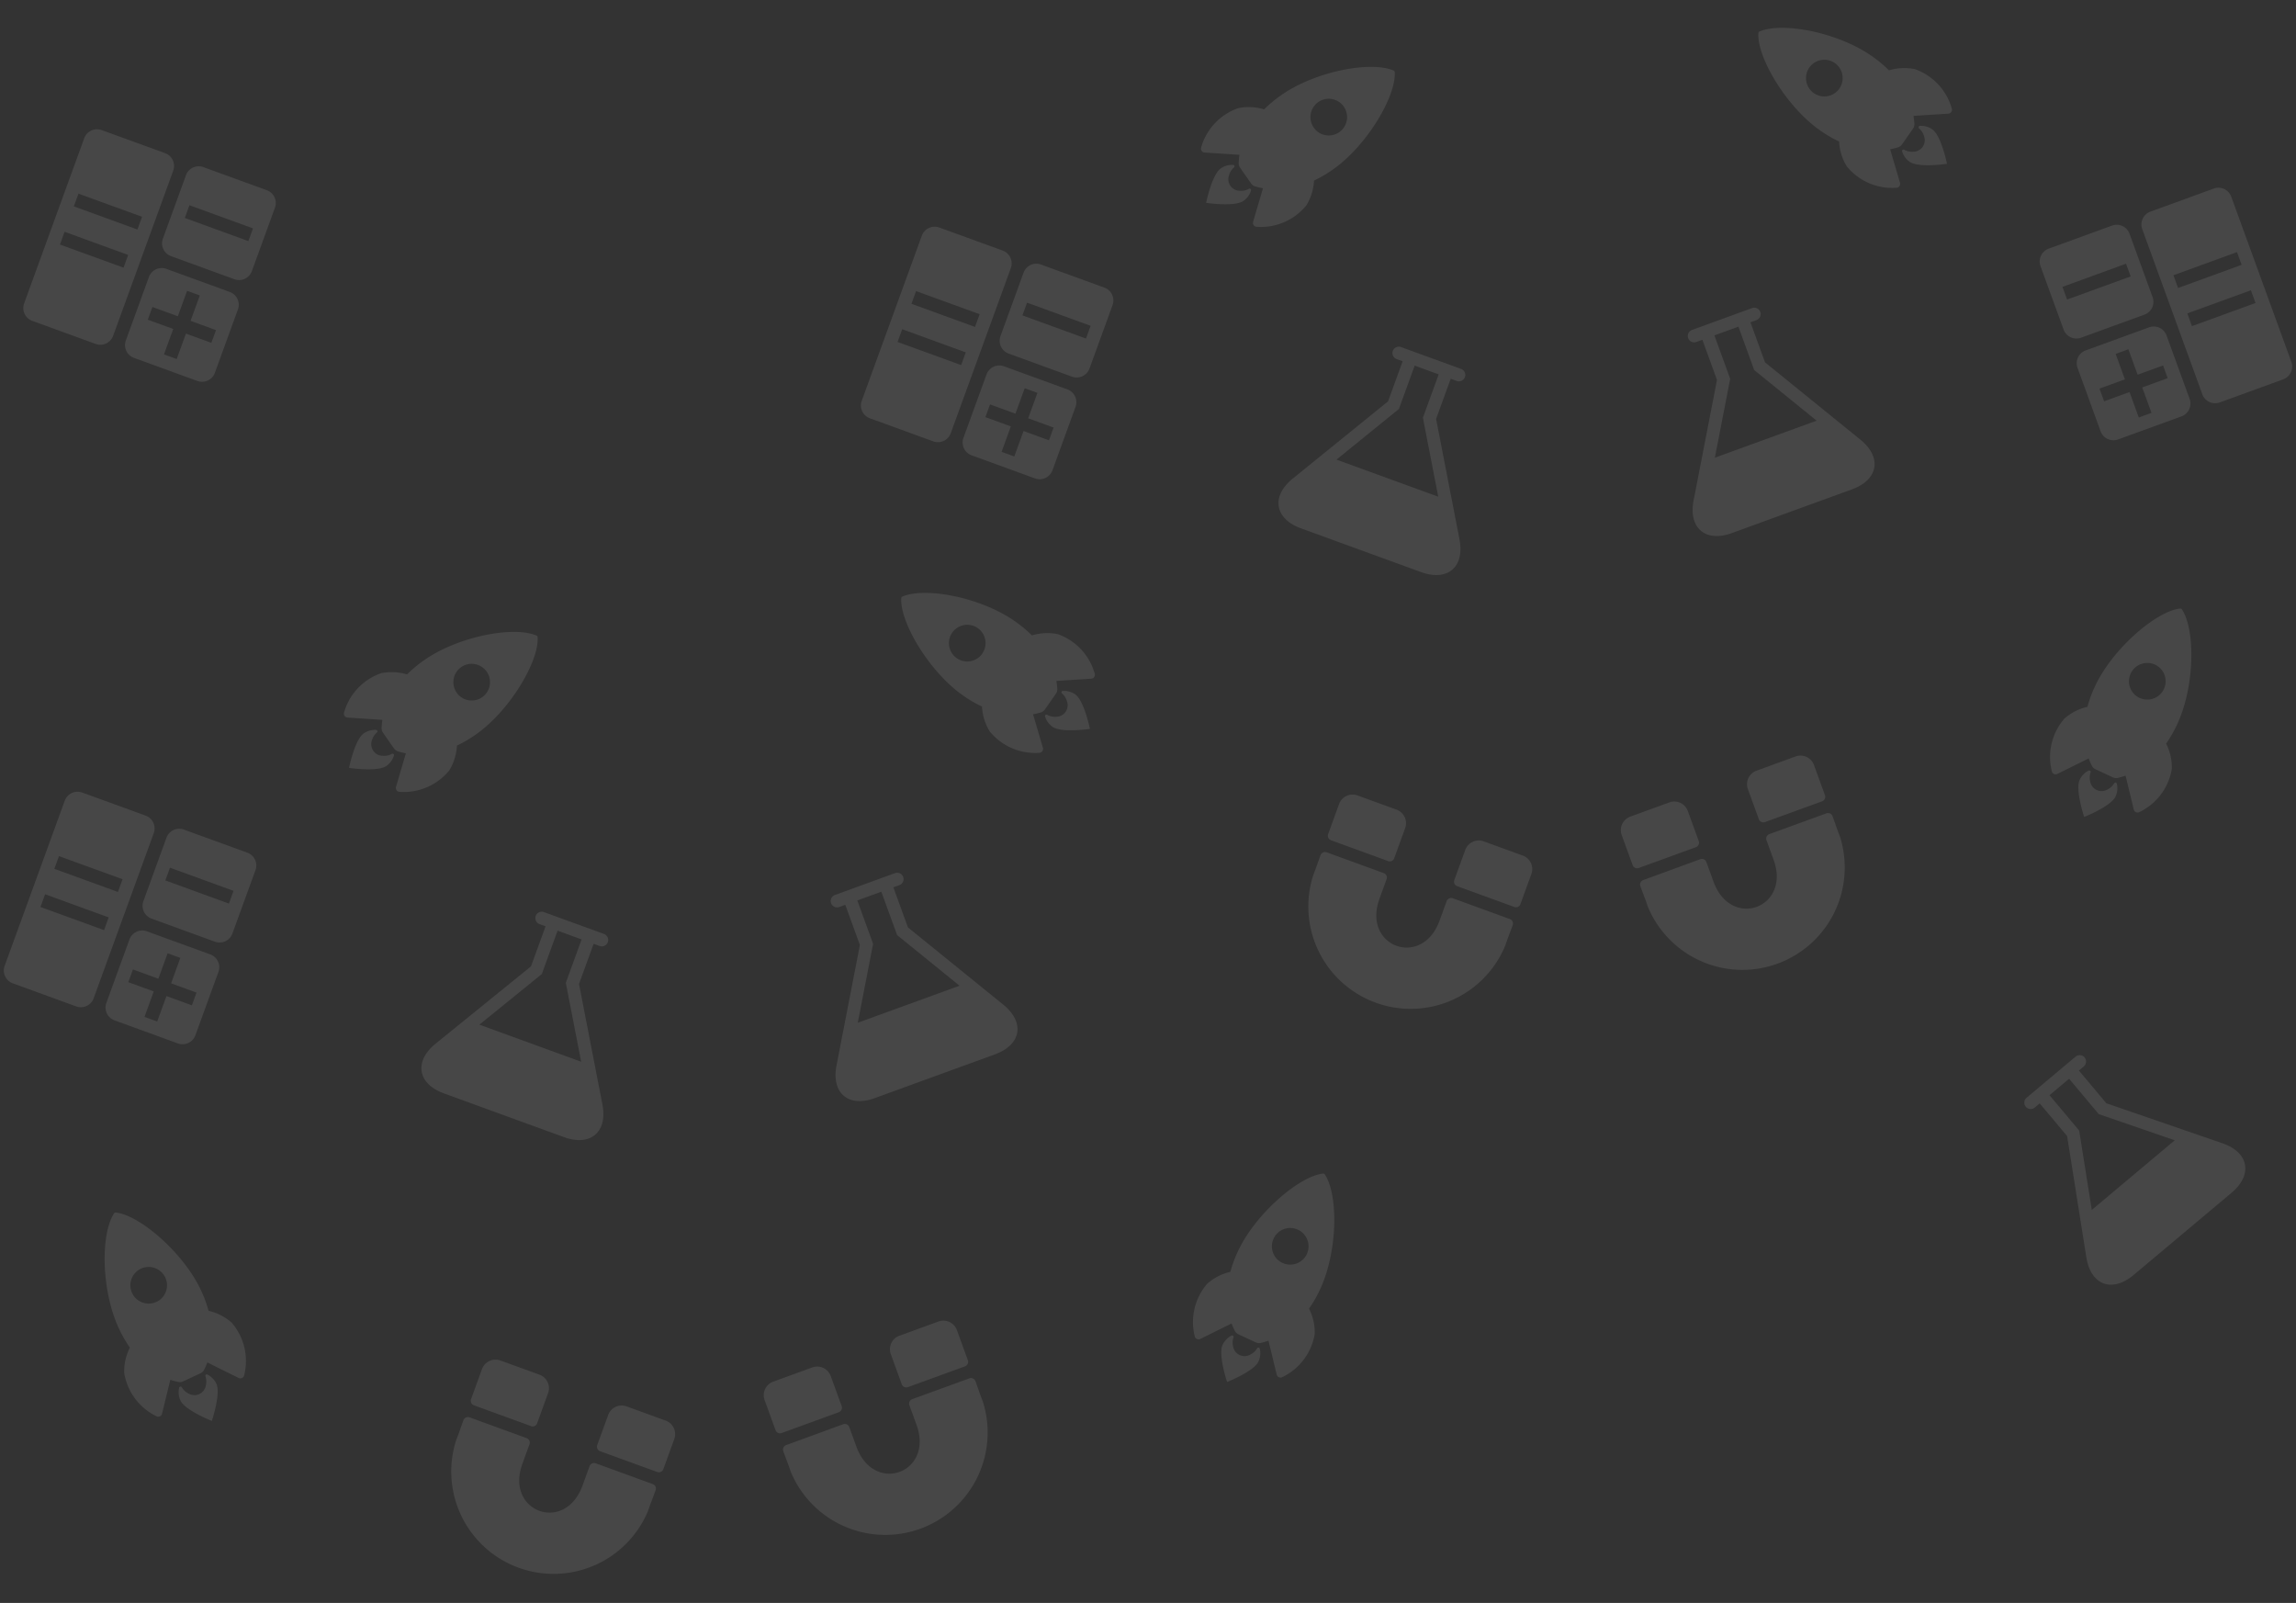 <svg xmlns="http://www.w3.org/2000/svg" width="117.869" height="82.268" viewBox="0 0 117.869 82.268">
  <rect x="0" y="0" width="117.869" height="82.268" fill="#333333" stroke="none"/>
  <g id="Group_9731" data-name="Group 9731" transform="translate(-174.906 -39.398)">
    <g id="Group_9732" data-name="Group 9732" transform="translate(218.906 41.398)">
      <g id="Group_9566" data-name="Group 9566" transform="translate(9.791 22.793) rotate(-160)">
        <g id="Group_9462" data-name="Group 9462" transform="translate(0 0)">
          <path id="Icon_metro-calculator" data-name="Icon metro-calculator" d="M4.168,10.419H.695A.7.7,0,0,1,0,9.725V6.252a.7.7,0,0,1,.695-.695H4.168a.7.7,0,0,1,.695.695V9.725a.7.7,0,0,1-.695.695Zm0-2.778H.695v.695H4.168Zm5.557,2.779H6.252a.7.7,0,0,1-.695-.695V.695A.7.7,0,0,1,6.252,0H9.725a.7.7,0,0,1,.695.695v9.03A.7.7,0,0,1,9.725,10.419Zm0-6.252H6.252v.695H9.725Zm0,2.084H6.252v.695H9.725ZM4.168,4.862H.695A.7.7,0,0,1,0,4.168V.695A.7.7,0,0,1,.695,0H4.168a.7.7,0,0,1,.695.695V4.168a.7.7,0,0,1-.695.695Zm0-2.778H2.778V.695H2.084V2.084H.695v.695H2.084V4.168h.695V2.779H4.168V2.084Z" transform="translate(0)" fill="rgba(255,255,255,0.1)"/>
          <path id="Icon_metro-calculator-2" data-name="Icon metro-calculator" d="M4.168,10.419H.695A.7.7,0,0,1,0,9.725V6.252a.7.7,0,0,1,.695-.695H4.168a.7.7,0,0,1,.695.695V9.725a.7.7,0,0,1-.695.695Zm0-2.778H.695v.695H4.168Zm5.557,2.779H6.252a.7.7,0,0,1-.695-.695V.695A.7.7,0,0,1,6.252,0H9.725a.7.7,0,0,1,.695.695v9.03A.7.7,0,0,1,9.725,10.419Zm0-6.252H6.252v.695H9.725Zm0,2.084H6.252v.695H9.725ZM4.168,4.862H.695A.7.7,0,0,1,0,4.168V.695A.7.7,0,0,1,.695,0H4.168a.7.7,0,0,1,.695.695V4.168a.7.7,0,0,1-.695.695Zm0-2.778H2.778V.695H2.084V2.084H.695v.695H2.084V4.168h.695V2.779H4.168V2.084Z" transform="translate(42.117 -10.008)" fill="rgba(255,255,255,0.1)"/>
        </g>
      </g>
      <g id="Group_9568" data-name="Group 9568" transform="translate(31.555 51.268) rotate(-160)">
        <g id="Group_9462-2" data-name="Group 9462" transform="translate(0 0)">
          <path id="Icon_awesome-magnet" data-name="Icon awesome-magnet" d="M7.139,7.059h3.12a.246.246,0,0,1,.246.246V8.947a.739.739,0,0,1-.739.739H7.633a.739.739,0,0,1-.739-.739V7.3a.244.244,0,0,1,.245-.246ZM0,7.3V8.949a.739.739,0,0,0,.739.739H2.873a.739.739,0,0,0,.739-.739V7.307a.246.246,0,0,0-.246-.246H.246A.244.244,0,0,0,0,7.3Zm3.365-.9a.246.246,0,0,0,.246-.246V5.089c0-2.629,3.283-2.624,3.283,0V6.156a.246.246,0,0,0,.246.246h3.117a.246.246,0,0,0,.246-.248c0-.439-.012-.827,0-1.094a5.254,5.254,0,0,0-10.5,0c.012.263,0,.677,0,1.092A.246.246,0,0,0,.249,6.4Z" fill="rgba(255,255,255,0.1)"/>
        </g>
      </g>
      <g id="Group_9569" data-name="Group 9569" transform="translate(30.461 27.91) rotate(-160)">
        <g id="Group_9462-3" data-name="Group 9462" transform="translate(0 0)">
          <path id="Icon_metro-lab" data-name="Icon metro-lab" d="M.325,2.251l3.243,5.4V9.844H3.24a.328.328,0,0,0,0,.656H6.522a.328.328,0,0,0,0-.656H6.194V7.655l3.243-5.4C10.18,1.013,9.606,0,8.162,0H1.6C.156,0-.418,1.013.325,2.251ZM7.66,3.938,5.537,7.475V9.844H4.225V7.475L2.1,3.938Z" transform="translate(0)" fill="rgba(255,255,255,0.1)"/>
        </g>
      </g>
      <g id="Icon_ionic-ios-rocket" data-name="Icon ionic-ios-rocket" transform="matrix(0.174, -0.985, 0.985, 0.174, 17.052, 9.029)">
        <path id="Path_341" data-name="Path 341" d="M9.12,9.036a.1.1,0,0,1-.073.075c-1.2.293-3.968-.751-5.468-2.252A6.486,6.486,0,0,1,2.849,6a2.714,2.714,0,0,1-1.32-.165A3.01,3.01,0,0,1,0,3.517a.2.2,0,0,1,.216-.229l1.787.2a3.972,3.972,0,0,1,.024-.4.4.4,0,0,1,.117-.245l.692-.692a.4.4,0,0,1,.245-.117A3.964,3.964,0,0,1,3.484,2L3.288.219A.2.2,0,0,1,3.517,0,3,3,0,0,1,5.833,1.528,2.726,2.726,0,0,1,6,2.843a6.5,6.5,0,0,1,.864.729C8.371,5.07,9.409,7.778,9.12,9.036Zm-3.6-3.523a.941.941,0,1,0,1.331,0A.94.94,0,0,0,5.524,5.513Z" transform="translate(0)" fill="rgba(255,255,255,0.1)"/>
        <path id="Path_342" data-name="Path 342" d="M2.031,1.088h0A.836.836,0,0,0,1.6.912.593.593,0,0,0,.912,1.6a.819.819,0,0,0,.174.434l0,0a.074.074,0,0,1-.062.126,1.013,1.013,0,0,1-.593-.289C.037,1.472,0,0,0,0S1.474.037,1.871.434a1.006,1.006,0,0,1,.289.593A.075.075,0,0,1,2.031,1.088Z" transform="translate(0.759 0.745)" fill="rgba(255,255,255,0.1)"/>
      </g>
    </g>
    <g id="Group_9566-2" data-name="Group 9566" transform="translate(279.42 52.4) rotate(-20)">
      <g id="Group_9462-4" data-name="Group 9462" transform="translate(0 0)">
        <path id="Icon_metro-calculator-3" data-name="Icon metro-calculator" d="M4.168,0H.695A.7.7,0,0,0,0,.695V4.168a.7.7,0,0,0,.695.695H4.168a.7.7,0,0,0,.695-.695V.695A.7.7,0,0,0,4.168,0Zm0,2.778H.695V2.084H4.168ZM9.725,0H6.252a.7.7,0,0,0-.695.695v9.03a.7.7,0,0,0,.695.695H9.725a.7.7,0,0,0,.695-.695V.695A.7.7,0,0,0,9.725,0Zm0,6.252H6.252V5.557H9.725Zm0-2.084H6.252V3.473H9.725ZM4.168,5.557H.695A.7.7,0,0,0,0,6.252V9.725a.7.7,0,0,0,.695.695H4.168a.7.7,0,0,0,.695-.695V6.252a.7.7,0,0,0-.695-.695Zm0,2.778H2.778V9.725H2.084V8.335H.695V7.641H2.084V6.252h.695V7.641H4.168v.695Z" fill="rgba(255,255,255,0.1)"/>
      </g>
    </g>
    <g id="Icon_ionic-ios-rocket-2" data-name="Icon ionic-ios-rocket" transform="translate(278.309 73.678) rotate(-20)">
      <path id="Path_341-2" data-name="Path 341" d="M9.12.124A.1.1,0,0,0,9.047.049C7.849-.244,5.079.8,3.579,2.3a6.486,6.486,0,0,0-.729.861,2.714,2.714,0,0,0-1.32.165A3.01,3.01,0,0,0,0,5.643a.2.2,0,0,0,.216.229l1.787-.2a3.972,3.972,0,0,0,.024.4.4.4,0,0,0,.117.245l.692.692a.4.4,0,0,0,.245.117,3.964,3.964,0,0,0,.4.024l-.2,1.785a.2.2,0,0,0,.229.216A3,3,0,0,0,5.833,7.633,2.726,2.726,0,0,0,6,6.318a6.5,6.5,0,0,0,.864-.729C8.371,4.09,9.409,1.382,9.12.124Zm-3.6,3.523a.941.941,0,1,1,1.331,0A.94.94,0,0,1,5.524,3.647Z" transform="translate(0 0)" fill="rgba(255,255,255,0.1)"/>
      <path id="Path_342-2" data-name="Path 342" d="M2.031,1.069h0a.836.836,0,0,1-.436.176A.593.593,0,0,1,.912.562.819.819,0,0,1,1.086.128l0,0A.074.074,0,0,0,1.027,0,1.013,1.013,0,0,0,.434.289C.037.686,0,2.158,0,2.158s1.474-.037,1.871-.434a1.006,1.006,0,0,0,.289-.593A.075.075,0,0,0,2.031,1.069Z" transform="translate(0.759 6.258)" fill="rgba(255,255,255,0.1)"/>
    </g>
    <g id="Group_9568-2" data-name="Group 9568" transform="translate(257.906 81.563) rotate(-20)">
      <g id="Group_9462-5" data-name="Group 9462" transform="translate(0 0)">
        <path id="Icon_awesome-magnet-2" data-name="Icon awesome-magnet" d="M7.139,2.629h3.12a.246.246,0,0,0,.246-.246V.741A.739.739,0,0,0,9.767,0H7.633a.739.739,0,0,0-.739.739V2.382a.244.244,0,0,0,.245.246ZM0,2.382V.739A.739.739,0,0,1,.739,0H2.873a.739.739,0,0,1,.739.739V2.38a.246.246,0,0,1-.246.246H.246A.244.244,0,0,1,0,2.382Zm3.365.9a.246.246,0,0,1,.246.246V4.6c0,2.629,3.283,2.624,3.283,0V3.531a.246.246,0,0,1,.246-.246h3.117a.246.246,0,0,1,.246.248c0,.439-.012.827,0,1.094a5.254,5.254,0,0,1-10.5,0c.012-.263,0-.677,0-1.092a.246.246,0,0,1,.246-.248Z" fill="rgba(255,255,255,0.1)"/>
      </g>
    </g>
    <g id="Group_9569-2" data-name="Group 9569" transform="translate(258.723 57.441) rotate(-20)">
      <g id="Group_9462-6" data-name="Group 9462" transform="translate(0 0)">
        <path id="Icon_metro-lab-2" data-name="Icon metro-lab" d="M.325,8.249l3.243-5.4V.656H3.24A.328.328,0,0,1,3.24,0H6.522a.328.328,0,0,1,0,.656H6.194V2.845l3.243,5.4c.743,1.238.169,2.251-1.274,2.251H1.6C.156,10.5-.418,9.487.325,8.249ZM7.66,6.563,5.537,3.026V.656H4.225V3.026L2.1,6.563Z" fill="rgba(255,255,255,0.1)"/>
      </g>
    </g>
    <g id="Icon_ionic-ios-rocket-3" data-name="Icon ionic-ios-rocket" transform="matrix(-0.174, -0.985, 0.985, -0.174, 266.701, 50.018)">
      <path id="Path_341-3" data-name="Path 341" d="M9.12.124A.1.1,0,0,0,9.047.049C7.849-.244,5.079.8,3.579,2.3a6.486,6.486,0,0,0-.729.861,2.714,2.714,0,0,0-1.32.165A3.01,3.01,0,0,0,0,5.643a.2.2,0,0,0,.216.229l1.787-.2a3.972,3.972,0,0,0,.024.4.4.4,0,0,0,.117.245l.692.692a.4.4,0,0,0,.245.117,3.964,3.964,0,0,0,.4.024l-.2,1.785a.2.2,0,0,0,.229.216A3,3,0,0,0,5.833,7.633,2.726,2.726,0,0,0,6,6.318a6.5,6.5,0,0,0,.864-.729C8.371,4.09,9.409,1.382,9.12.124Zm-3.6,3.523a.941.941,0,1,1,1.331,0A.94.94,0,0,1,5.524,3.647Z" transform="translate(0 0)" fill="rgba(255,255,255,0.1)"/>
      <path id="Path_342-3" data-name="Path 342" d="M2.031,1.069h0a.836.836,0,0,1-.436.176A.593.593,0,0,1,.912.562.819.819,0,0,1,1.086.128l0,0A.074.074,0,0,0,1.027,0,1.013,1.013,0,0,0,.434.289C.037.686,0,2.158,0,2.158s1.474-.037,1.871-.434a1.006,1.006,0,0,0,.289-.593A.075.075,0,0,0,2.031,1.069Z" transform="translate(0.759 6.258)" fill="rgba(255,255,255,0.1)"/>
    </g>
    <g id="Group_9733" data-name="Group 9733" transform="translate(174.906 70.398)">
      <g id="Group_9566-3" data-name="Group 9566" transform="translate(9.791 22.793) rotate(-160)">
        <g id="Group_9462-7" data-name="Group 9462" transform="translate(0 0)">
          <path id="Icon_metro-calculator-4" data-name="Icon metro-calculator" d="M4.168,10.419H.695A.7.7,0,0,1,0,9.725V6.252a.7.7,0,0,1,.695-.695H4.168a.7.7,0,0,1,.695.695V9.725a.7.7,0,0,1-.695.695Zm0-2.778H.695v.695H4.168Zm5.557,2.779H6.252a.7.7,0,0,1-.695-.695V.695A.7.7,0,0,1,6.252,0H9.725a.7.7,0,0,1,.695.695v9.03A.7.7,0,0,1,9.725,10.419Zm0-6.252H6.252v.695H9.725Zm0,2.084H6.252v.695H9.725ZM4.168,4.862H.695A.7.7,0,0,1,0,4.168V.695A.7.7,0,0,1,.695,0H4.168a.7.7,0,0,1,.695.695V4.168a.7.7,0,0,1-.695.695Zm0-2.778H2.778V.695H2.084V2.084H.695v.695H2.084V4.168h.695V2.779H4.168V2.084Z" transform="translate(0)" fill="rgba(255,255,255,0.1)"/>
        </g>
      </g>
      <g id="Icon_ionic-ios-rocket-4" data-name="Icon ionic-ios-rocket" transform="translate(11.333 42.888) rotate(-160)">
        <path id="Path_341-4" data-name="Path 341" d="M9.12,9.036a.1.1,0,0,1-.073.075c-1.2.293-3.968-.751-5.468-2.252A6.486,6.486,0,0,1,2.849,6a2.714,2.714,0,0,1-1.32-.165A3.01,3.01,0,0,1,0,3.517a.2.2,0,0,1,.216-.229l1.787.2a3.972,3.972,0,0,1,.024-.4.4.4,0,0,1,.117-.245l.692-.692a.4.4,0,0,1,.245-.117A3.964,3.964,0,0,1,3.484,2L3.288.219A.2.2,0,0,1,3.517,0,3,3,0,0,1,5.833,1.528,2.726,2.726,0,0,1,6,2.843a6.5,6.5,0,0,1,.864.729C8.371,5.07,9.409,7.778,9.12,9.036Zm-3.6-3.523a.941.941,0,1,0,1.331,0A.94.94,0,0,0,5.524,5.513Z" transform="translate(0 0)" fill="rgba(255,255,255,0.1)"/>
        <path id="Path_342-4" data-name="Path 342" d="M2.031,1.088h0A.836.836,0,0,0,1.6.912.593.593,0,0,0,.912,1.6a.819.819,0,0,0,.174.434l0,0a.074.074,0,0,1-.062.126,1.013,1.013,0,0,1-.593-.289C.037,1.472,0,0,0,0S1.474.037,1.871.434a1.006,1.006,0,0,1,.289.593A.075.075,0,0,1,2.031,1.088Z" transform="translate(0.759 0.745)" fill="rgba(255,255,255,0.1)"/>
      </g>
      <g id="Group_9568-3" data-name="Group 9568" transform="translate(31.555 51.268) rotate(-160)">
        <g id="Group_9462-8" data-name="Group 9462" transform="translate(0 0)">
          <path id="Icon_awesome-magnet-3" data-name="Icon awesome-magnet" d="M7.139,7.059h3.12a.246.246,0,0,1,.246.246V8.947a.739.739,0,0,1-.739.739H7.633a.739.739,0,0,1-.739-.739V7.3a.244.244,0,0,1,.245-.246ZM0,7.3V8.949a.739.739,0,0,0,.739.739H2.873a.739.739,0,0,0,.739-.739V7.307a.246.246,0,0,0-.246-.246H.246A.244.244,0,0,0,0,7.3Zm3.365-.9a.246.246,0,0,0,.246-.246V5.089c0-2.629,3.283-2.624,3.283,0V6.156a.246.246,0,0,0,.246.246h3.117a.246.246,0,0,0,.246-.248c0-.439-.012-.827,0-1.094a5.254,5.254,0,0,0-10.5,0c.012.263,0,.677,0,1.092A.246.246,0,0,0,.249,6.4Z" fill="rgba(255,255,255,0.1)"/>
        </g>
      </g>
      <g id="Group_9569-3" data-name="Group 9569" transform="translate(30.461 27.91) rotate(-160)">
        <g id="Group_9462-9" data-name="Group 9462" transform="translate(0 0)">
          <path id="Icon_metro-lab-3" data-name="Icon metro-lab" d="M.325,2.251l3.243,5.4V9.844H3.24a.328.328,0,0,0,0,.656H6.522a.328.328,0,0,0,0-.656H6.194V7.655l3.243-5.4C10.18,1.013,9.606,0,8.162,0H1.6C.156,0-.418,1.013.325,2.251ZM7.66,3.938,5.537,7.475V9.844H4.225V7.475L2.1,3.938Z" transform="translate(0)" fill="rgba(255,255,255,0.1)"/>
          <path id="Icon_metro-lab-4" data-name="Icon metro-lab" d="M.325,2.251l3.243,5.4V9.844H3.24a.328.328,0,0,0,0,.656H6.522a.328.328,0,0,0,0-.656H6.194V7.655l3.243-5.4C10.18,1.013,9.606,0,8.162,0H1.6C.156,0-.418,1.013.325,2.251ZM7.66,3.938,5.537,7.475V9.844H4.225V7.475L2.1,3.938Z" transform="translate(-80.616 27.978) rotate(-60)" fill="rgba(255,255,255,0.1)"/>
        </g>
      </g>
      <g id="Icon_ionic-ios-rocket-5" data-name="Icon ionic-ios-rocket" transform="matrix(0.174, -0.985, 0.985, 0.174, 17.052, 9.029)">
        <path id="Path_341-5" data-name="Path 341" d="M9.12,9.036a.1.1,0,0,1-.073.075c-1.2.293-3.968-.751-5.468-2.252A6.486,6.486,0,0,1,2.849,6a2.714,2.714,0,0,1-1.32-.165A3.01,3.01,0,0,1,0,3.517a.2.2,0,0,1,.216-.229l1.787.2a3.972,3.972,0,0,1,.024-.4.4.4,0,0,1,.117-.245l.692-.692a.4.4,0,0,1,.245-.117A3.964,3.964,0,0,1,3.484,2L3.288.219A.2.2,0,0,1,3.517,0,3,3,0,0,1,5.833,1.528,2.726,2.726,0,0,1,6,2.843a6.5,6.5,0,0,1,.864.729C8.371,5.07,9.409,7.778,9.12,9.036Zm-3.6-3.523a.941.941,0,1,0,1.331,0A.94.94,0,0,0,5.524,5.513Z" transform="translate(0)" fill="rgba(255,255,255,0.1)"/>
        <path id="Path_342-5" data-name="Path 342" d="M2.031,1.088h0A.836.836,0,0,0,1.6.912.593.593,0,0,0,.912,1.6a.819.819,0,0,0,.174.434l0,0a.074.074,0,0,1-.062.126,1.013,1.013,0,0,1-.593-.289C.037,1.472,0,0,0,0S1.474.037,1.871.434a1.006,1.006,0,0,1,.289.593A.075.075,0,0,1,2.031,1.088Z" transform="translate(0.759 0.745)" fill="rgba(255,255,255,0.1)"/>
      </g>
    </g>
    <g id="Icon_ionic-ios-rocket-6" data-name="Icon ionic-ios-rocket" transform="translate(234.309 102.678) rotate(-20)">
      <path id="Path_341-6" data-name="Path 341" d="M9.12.124A.1.1,0,0,0,9.047.049C7.849-.244,5.079.8,3.579,2.3a6.486,6.486,0,0,0-.729.861,2.714,2.714,0,0,0-1.32.165A3.01,3.01,0,0,0,0,5.643a.2.2,0,0,0,.216.229l1.787-.2a3.972,3.972,0,0,0,.024.4.4.4,0,0,0,.117.245l.692.692a.4.4,0,0,0,.245.117,3.964,3.964,0,0,0,.4.024l-.2,1.785a.2.2,0,0,0,.229.216A3,3,0,0,0,5.833,7.633,2.726,2.726,0,0,0,6,6.318a6.5,6.5,0,0,0,.864-.729C8.371,4.09,9.409,1.382,9.12.124Zm-3.6,3.523a.941.941,0,1,1,1.331,0A.94.94,0,0,1,5.524,3.647Z" transform="translate(0 0)" fill="rgba(255,255,255,0.1)"/>
      <path id="Path_342-6" data-name="Path 342" d="M2.031,1.069h0a.836.836,0,0,1-.436.176A.593.593,0,0,1,.912.562.819.819,0,0,1,1.086.128l0,0A.074.074,0,0,0,1.027,0,1.013,1.013,0,0,0,.434.289C.037.686,0,2.158,0,2.158s1.474-.037,1.871-.434a1.006,1.006,0,0,0,.289-.593A.075.075,0,0,0,2.031,1.069Z" transform="translate(0.759 6.258)" fill="rgba(255,255,255,0.1)"/>
    </g>
    <g id="Group_9735" data-name="Group 9735" transform="translate(213.906 110.563) rotate(-20)">
      <g id="Group_9462-10" data-name="Group 9462" transform="translate(0 0)">
        <path id="Icon_awesome-magnet-4" data-name="Icon awesome-magnet" d="M7.139,2.629h3.12a.246.246,0,0,0,.246-.246V.741A.739.739,0,0,0,9.767,0H7.633a.739.739,0,0,0-.739.739V2.382a.244.244,0,0,0,.245.246ZM0,2.382V.739A.739.739,0,0,1,.739,0H2.873a.739.739,0,0,1,.739.739V2.38a.246.246,0,0,1-.246.246H.246A.244.244,0,0,1,0,2.382Zm3.365.9a.246.246,0,0,1,.246.246V4.6c0,2.629,3.283,2.624,3.283,0V3.531a.246.246,0,0,1,.246-.246h3.117a.246.246,0,0,1,.246.248c0,.439-.012.827,0,1.094a5.254,5.254,0,0,1-10.5,0c.012-.263,0-.677,0-1.092a.246.246,0,0,1,.246-.248Z" fill="rgba(255,255,255,0.1)"/>
      </g>
    </g>
    <g id="Group_9736" data-name="Group 9736" transform="translate(214.723 86.441) rotate(-20)">
      <g id="Group_9462-11" data-name="Group 9462" transform="translate(0 0)">
        <path id="Icon_metro-lab-5" data-name="Icon metro-lab" d="M.325,8.249l3.243-5.4V.656H3.24A.328.328,0,0,1,3.24,0H6.522a.328.328,0,0,1,0,.656H6.194V2.845l3.243,5.4c.743,1.238.169,2.251-1.274,2.251H1.6C.156,10.5-.418,9.487.325,8.249ZM7.66,6.563,5.537,3.026V.656H4.225V3.026L2.1,6.563Z" fill="rgba(255,255,255,0.1)"/>
      </g>
    </g>
    <g id="Icon_ionic-ios-rocket-7" data-name="Icon ionic-ios-rocket" transform="matrix(-0.174, -0.985, 0.985, -0.174, 222.701, 79.018)">
      <path id="Path_341-7" data-name="Path 341" d="M9.12.124A.1.1,0,0,0,9.047.049C7.849-.244,5.079.8,3.579,2.3a6.486,6.486,0,0,0-.729.861,2.714,2.714,0,0,0-1.32.165A3.01,3.01,0,0,0,0,5.643a.2.2,0,0,0,.216.229l1.787-.2a3.972,3.972,0,0,0,.024.4.4.4,0,0,0,.117.245l.692.692a.4.4,0,0,0,.245.117,3.964,3.964,0,0,0,.4.024l-.2,1.785a.2.2,0,0,0,.229.216A3,3,0,0,0,5.833,7.633,2.726,2.726,0,0,0,6,6.318a6.5,6.5,0,0,0,.864-.729C8.371,4.09,9.409,1.382,9.12.124Zm-3.6,3.523a.941.941,0,1,1,1.331,0A.94.94,0,0,1,5.524,3.647Z" transform="translate(0 0)" fill="rgba(255,255,255,0.1)"/>
      <path id="Path_342-7" data-name="Path 342" d="M2.031,1.069h0a.836.836,0,0,1-.436.176A.593.593,0,0,1,.912.562.819.819,0,0,1,1.086.128l0,0A.074.074,0,0,0,1.027,0,1.013,1.013,0,0,0,.434.289C.037.686,0,2.158,0,2.158s1.474-.037,1.871-.434a1.006,1.006,0,0,0,.289-.593A.075.075,0,0,0,2.031,1.069Z" transform="translate(0.759 6.258)" fill="rgba(255,255,255,0.1)"/>
    </g>
  </g>
</svg>
